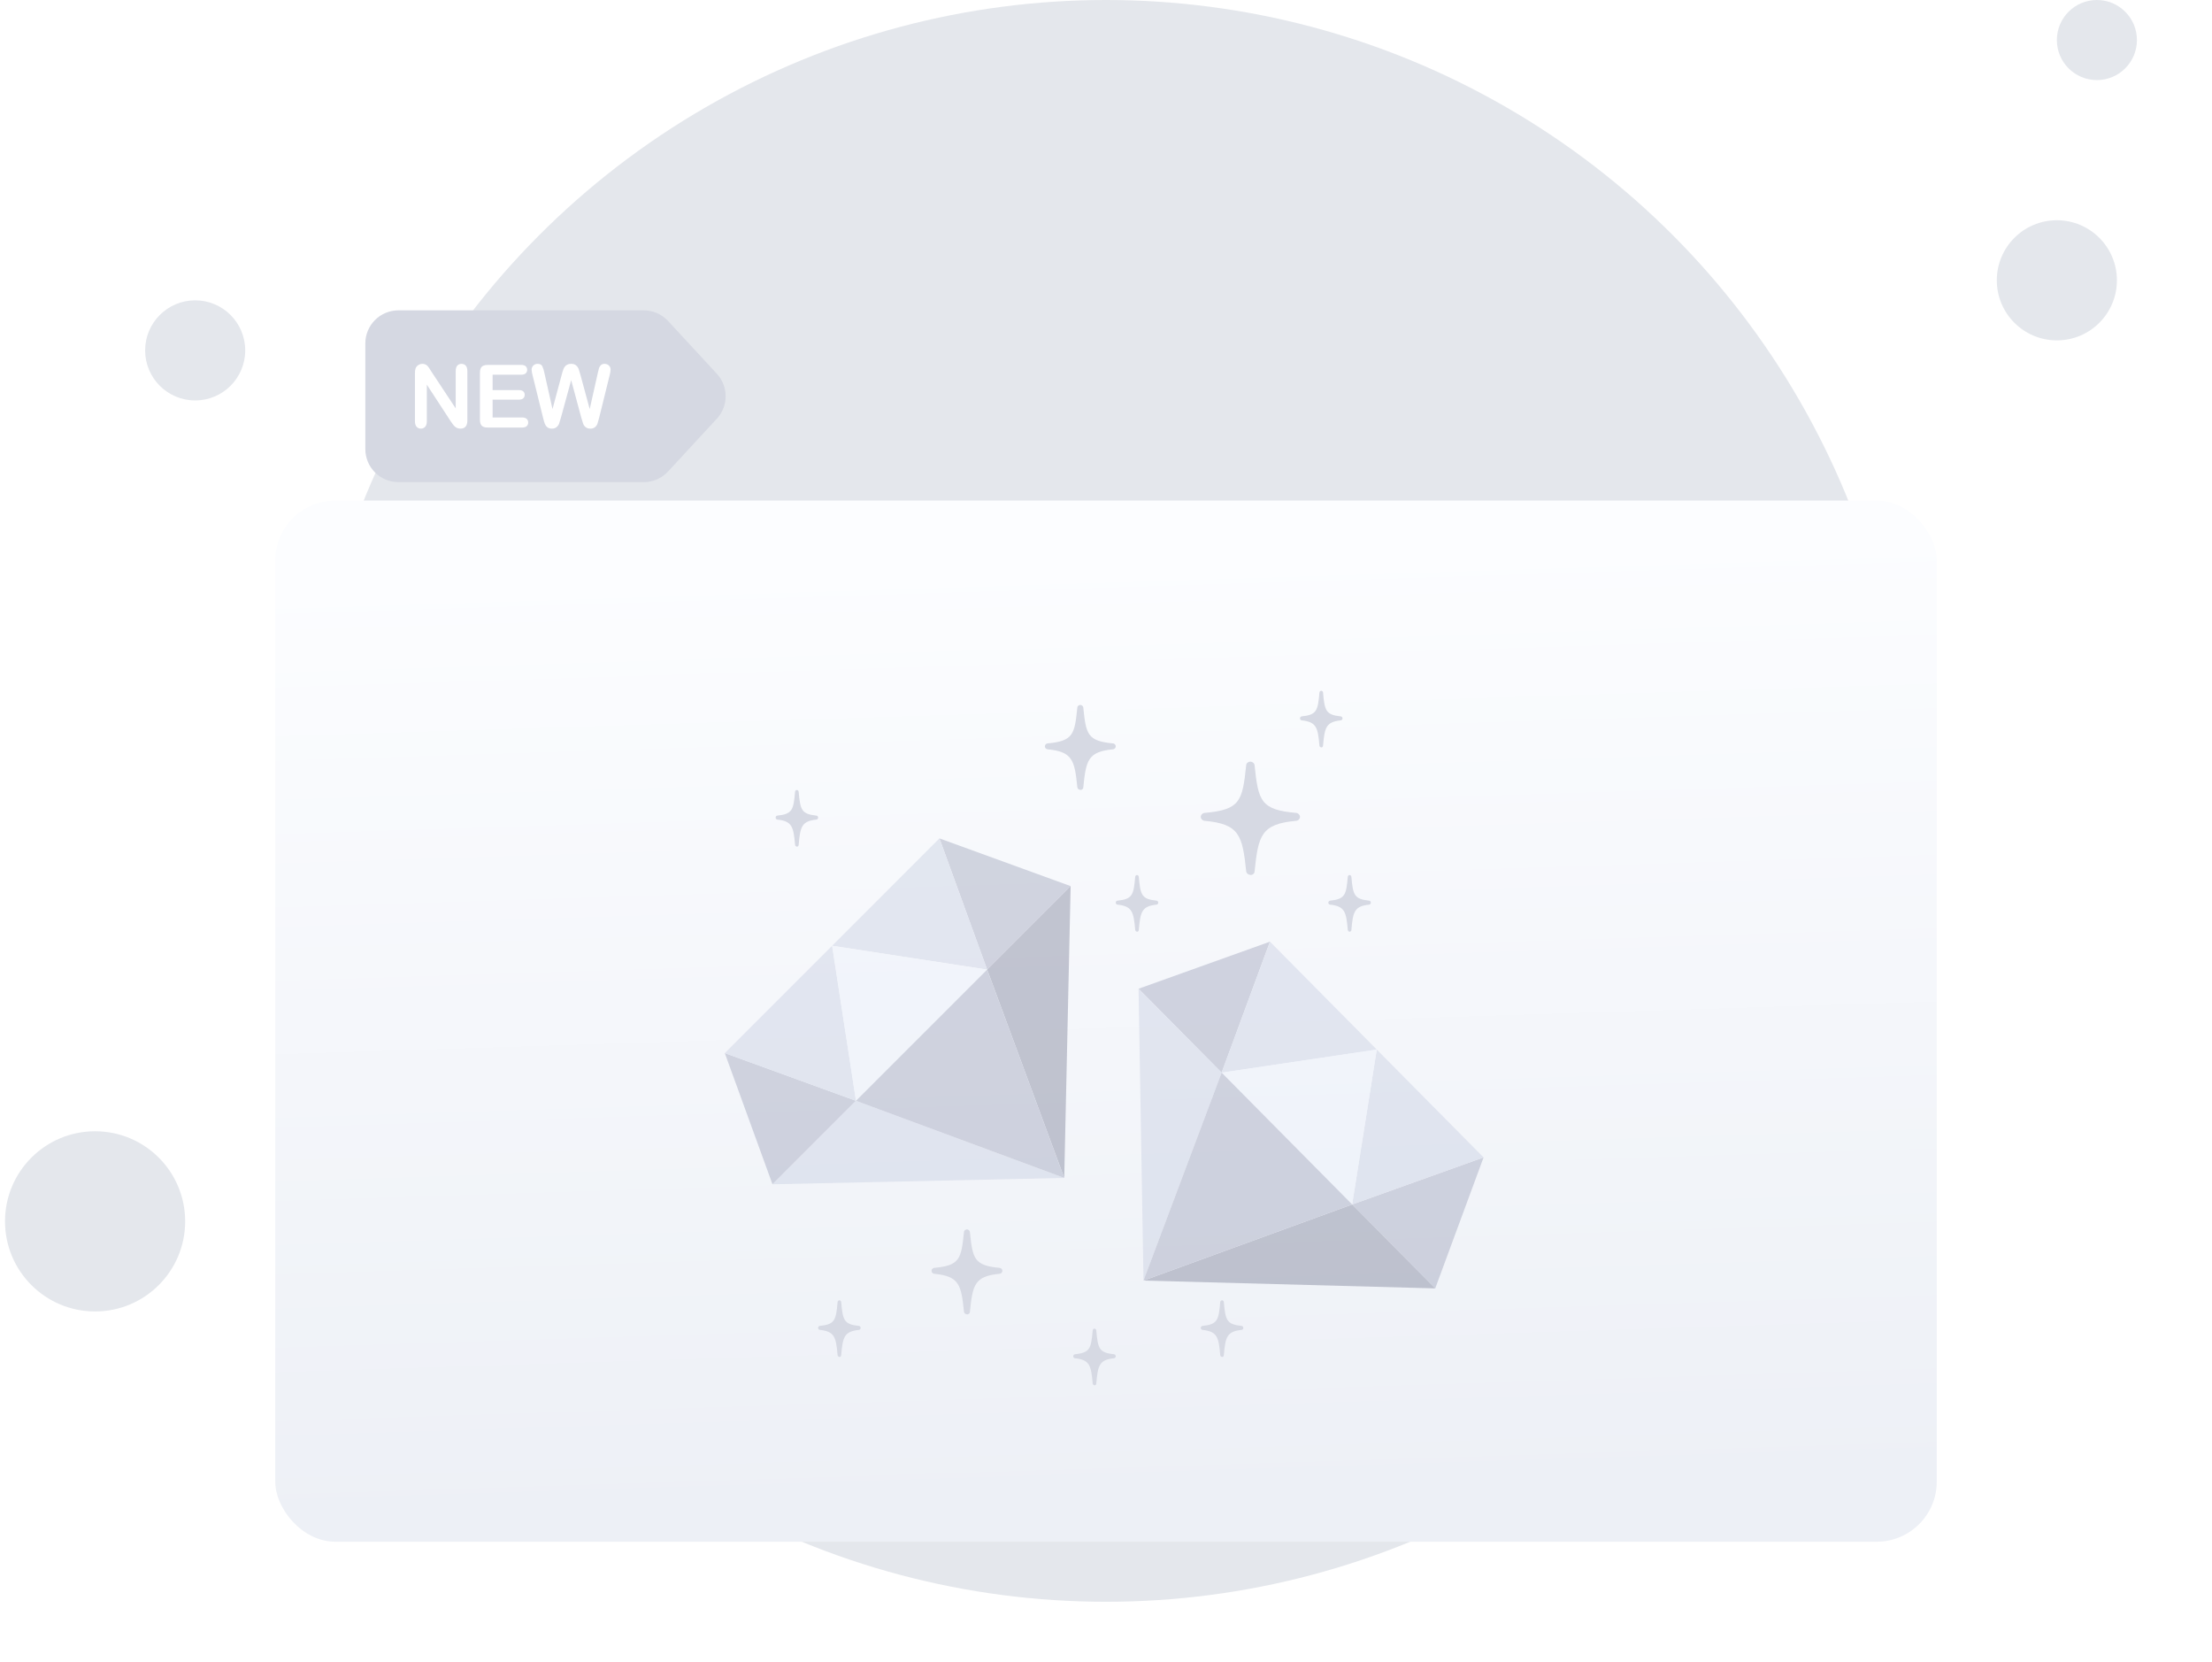 <svg width="221" height="166" viewBox="0 0 221 166" fill="none" xmlns="http://www.w3.org/2000/svg">
<circle cx="19.5" cy="35" r="5" fill="#E4E7EC"/>
<circle cx="9.5" cy="122" r="9" fill="#E4E7EC"/>
<circle cx="205.5" cy="28" r="6" fill="#E4E7EC"/>
<circle cx="110.5" cy="80" r="80" fill="#E4E7EC"/>
<g filter="url(#filter0_dd_5227_93515)">
<rect x="27.5" y="22" width="166" height="104" rx="6" fill="url(#paint0_linear_5227_93515)"/>
<g opacity="0.42" clip-path="url(#clip0_5227_93515)">
<mask id="mask0_5227_93515" style="mask-type:luminance" maskUnits="userSpaceOnUse" x="92" y="54" width="69" height="69">
<path d="M126.26 54.145L160.134 88.353L125.926 122.227L92.052 88.019L126.26 54.145Z" fill="white"/>
</mask>
<g mask="url(#mask0_5227_93515)">
<path d="M113.753 70.764L126.882 66.062L122.052 79.145L113.753 70.764Z" fill="#9A9FB8"/>
<path d="M126.882 66.062L137.552 76.838L122.052 79.145L126.882 66.062Z" fill="#C6CCE0"/>
<path d="M143.393 100.696L148.223 87.613L135.094 92.315L143.393 100.696Z" fill="#9A9FB8"/>
<path d="M148.223 87.613L137.552 76.838L135.094 92.315L148.223 87.613ZM122.052 79.145L114.248 99.915L113.753 70.764L122.052 79.145Z" fill="#C6CCE0"/>
<path d="M135.094 92.315L114.249 99.915L143.393 100.696L135.094 92.315Z" fill="#787B94"/>
<path d="M122.052 79.145L135.094 92.315L137.553 76.838L122.052 79.145Z" fill="#ECF0FA"/>
<path d="M122.052 79.145L114.248 99.915L135.094 92.315L122.052 79.145Z" fill="#9A9FB8"/>
</g>
</g>
<g opacity="0.42" clip-path="url(#clip1_5227_93515)">
<mask id="mask1_5227_93515" style="mask-type:luminance" maskUnits="userSpaceOnUse" x="60" y="43" width="69" height="69">
<path d="M60.5 77.873L94.541 43.832L128.583 77.873L94.541 111.915L60.5 77.873Z" fill="white"/>
</mask>
<g mask="url(#mask1_5227_93515)">
<path d="M77.18 90.299L72.415 77.193L85.52 81.958L77.18 90.299Z" fill="#9A9FB8"/>
<path d="M72.415 77.193L83.138 66.47L85.52 81.958L72.415 77.193Z" fill="#C6CCE0"/>
<path d="M106.966 60.512L93.861 55.747L98.626 68.853L106.966 60.512Z" fill="#9A9FB8"/>
<path d="M93.861 55.746L83.138 66.47L98.626 68.852L93.861 55.746ZM85.52 81.958L106.328 89.66L77.18 90.299L85.52 81.958Z" fill="#C6CCE0"/>
<path d="M98.626 68.852L106.328 89.66L106.967 60.512L98.626 68.852Z" fill="#787B94"/>
<path d="M85.52 81.959L98.626 68.853L83.137 66.47L85.52 81.959Z" fill="#ECF0FA"/>
<path d="M85.52 81.958L106.328 89.66L98.626 68.852L85.52 81.958Z" fill="#9A9FB8"/>
</g>
</g>
<path d="M124.925 59.388C124.716 59.388 124.528 59.23 124.507 59.033C124.13 55.447 123.838 54.305 120.346 53.99C120.137 53.97 119.969 53.793 119.969 53.596C119.969 53.399 120.137 53.221 120.346 53.202C123.921 52.886 124.13 52.02 124.507 48.434C124.507 48.237 124.716 48.08 124.925 48.08C125.134 48.08 125.322 48.237 125.343 48.434C125.72 52.02 125.95 52.886 129.504 53.202C129.714 53.221 129.881 53.399 129.881 53.596C129.881 53.793 129.714 53.97 129.504 53.99C125.991 54.305 125.72 55.447 125.343 59.053C125.343 59.25 125.155 59.407 124.925 59.407L124.925 59.388Z" fill="#D6D9E3"/>
<path d="M134.837 65.061C134.747 65.061 134.666 64.982 134.657 64.884C134.496 63.091 134.371 62.52 132.874 62.362C132.784 62.352 132.713 62.264 132.713 62.165C132.713 62.067 132.784 61.978 132.874 61.968C134.406 61.811 134.496 61.377 134.657 59.584C134.657 59.486 134.747 59.407 134.837 59.407C134.926 59.407 135.007 59.486 135.016 59.584C135.177 61.377 135.276 61.811 136.799 61.968C136.889 61.978 136.96 62.067 136.96 62.165C136.96 62.264 136.889 62.352 136.799 62.362C135.294 62.52 135.177 63.091 135.016 64.894C135.016 64.992 134.935 65.071 134.837 65.071V65.061Z" fill="#D6D9E3"/>
<path d="M109.35 110.371C109.26 110.371 109.179 110.292 109.171 110.194C109.009 108.401 108.884 107.83 107.387 107.672C107.298 107.662 107.226 107.574 107.226 107.475C107.226 107.377 107.298 107.288 107.387 107.278C108.92 107.121 109.009 106.687 109.171 104.894C109.171 104.796 109.26 104.717 109.35 104.717C109.439 104.717 109.52 104.796 109.529 104.894C109.69 106.687 109.789 107.121 111.312 107.278C111.402 107.288 111.474 107.377 111.474 107.475C111.474 107.574 111.402 107.662 111.312 107.672C109.807 107.83 109.69 108.401 109.529 110.204C109.529 110.302 109.448 110.381 109.35 110.381V110.371Z" fill="#D6D9E3"/>
<path d="M96.606 103.286C96.457 103.286 96.323 103.168 96.308 103.02C96.039 100.331 95.83 99.474 93.335 99.238C93.186 99.223 93.067 99.09 93.067 98.942C93.067 98.795 93.186 98.662 93.335 98.647C95.89 98.411 96.039 97.76 96.308 95.072C96.308 94.924 96.457 94.805 96.606 94.805C96.756 94.805 96.89 94.924 96.905 95.072C97.174 97.76 97.338 98.411 99.877 98.647C100.027 98.662 100.146 98.795 100.146 98.942C100.146 99.09 100.027 99.223 99.877 99.238C97.368 99.474 97.174 100.331 96.905 103.035C96.905 103.183 96.771 103.301 96.606 103.301V103.286Z" fill="#D6D9E3"/>
<path d="M83.863 107.539C83.773 107.539 83.693 107.46 83.684 107.362C83.522 105.569 83.397 104.998 81.9 104.84C81.811 104.83 81.739 104.742 81.739 104.643C81.739 104.545 81.811 104.456 81.9 104.446C83.433 104.289 83.522 103.855 83.684 102.063C83.684 101.964 83.773 101.885 83.863 101.885C83.953 101.885 84.033 101.964 84.042 102.063C84.204 103.855 84.302 104.289 85.826 104.446C85.915 104.456 85.987 104.545 85.987 104.643C85.987 104.742 85.915 104.83 85.826 104.84C84.32 104.998 84.204 105.569 84.042 107.372C84.042 107.47 83.962 107.549 83.863 107.549V107.539Z" fill="#D6D9E3"/>
<path d="M79.615 56.565C79.525 56.565 79.445 56.487 79.436 56.388C79.275 54.595 79.149 54.024 77.653 53.867C77.563 53.857 77.491 53.768 77.491 53.669C77.491 53.571 77.563 53.482 77.653 53.472C79.185 53.315 79.275 52.882 79.436 51.089C79.436 50.99 79.525 50.911 79.615 50.911C79.705 50.911 79.785 50.99 79.794 51.089C79.956 52.882 80.054 53.315 81.578 53.472C81.667 53.482 81.739 53.571 81.739 53.669C81.739 53.768 81.667 53.857 81.578 53.867C80.072 54.024 79.956 54.595 79.794 56.398C79.794 56.496 79.714 56.575 79.615 56.575V56.565Z" fill="#D6D9E3"/>
<path d="M113.598 65.061C113.508 65.061 113.427 64.982 113.418 64.884C113.257 63.091 113.132 62.52 111.635 62.362C111.545 62.352 111.474 62.264 111.474 62.165C111.474 62.067 111.545 61.978 111.635 61.968C113.167 61.811 113.257 61.377 113.418 59.584C113.418 59.486 113.508 59.407 113.598 59.407C113.687 59.407 113.768 59.486 113.777 59.584C113.938 61.377 114.037 61.811 115.56 61.968C115.65 61.978 115.721 62.067 115.721 62.165C115.721 62.264 115.65 62.352 115.56 62.362C114.055 62.52 113.938 63.091 113.777 64.894C113.777 64.992 113.696 65.071 113.598 65.071V65.061Z" fill="#D6D9E3"/>
<path d="M132.005 46.654C131.915 46.654 131.834 46.575 131.826 46.477C131.664 44.684 131.539 44.113 130.042 43.955C129.953 43.945 129.881 43.856 129.881 43.758C129.881 43.66 129.953 43.571 130.042 43.561C131.575 43.403 131.664 42.97 131.826 41.177C131.826 41.079 131.915 41 132.005 41C132.094 41 132.175 41.079 132.184 41.177C132.345 42.97 132.444 43.403 133.967 43.561C134.057 43.571 134.129 43.66 134.129 43.758C134.129 43.856 134.057 43.945 133.967 43.955C132.462 44.113 132.345 44.684 132.184 46.486C132.184 46.585 132.103 46.664 132.005 46.664V46.654Z" fill="#D6D9E3"/>
<path d="M107.934 50.897C107.785 50.897 107.65 50.779 107.635 50.631C107.366 47.942 107.157 47.085 104.663 46.848C104.514 46.834 104.394 46.701 104.394 46.553C104.394 46.405 104.514 46.272 104.663 46.257C107.217 46.021 107.366 45.371 107.635 42.682C107.635 42.534 107.785 42.416 107.934 42.416C108.083 42.416 108.218 42.534 108.233 42.682C108.501 45.371 108.666 46.021 111.205 46.257C111.354 46.272 111.474 46.405 111.474 46.553C111.474 46.701 111.354 46.834 111.205 46.848C108.696 47.085 108.501 47.942 108.233 50.646C108.233 50.793 108.098 50.911 107.934 50.911V50.897Z" fill="#D6D9E3"/>
<path d="M122.093 107.539C122.004 107.539 121.923 107.46 121.914 107.362C121.753 105.569 121.627 104.998 120.131 104.84C120.041 104.83 119.969 104.742 119.969 104.643C119.969 104.545 120.041 104.456 120.131 104.446C121.663 104.289 121.753 103.855 121.914 102.063C121.914 101.964 122.004 101.885 122.093 101.885C122.183 101.885 122.263 101.964 122.272 102.063C122.434 103.855 122.532 104.289 124.056 104.446C124.145 104.456 124.217 104.545 124.217 104.643C124.217 104.742 124.145 104.83 124.056 104.84C122.55 104.998 122.434 105.569 122.272 107.372C122.272 107.47 122.192 107.549 122.093 107.549L122.093 107.539Z" fill="#D6D9E3"/>
</g>
<circle cx="209.5" cy="4" r="4" fill="#E4E7EC"/>
<path d="M64.32 48.159H39.8C38.925 48.159 38.086 47.812 37.467 47.193C36.848 46.574 36.5 45.734 36.5 44.859V34.3C36.5 33.425 36.848 32.586 37.467 31.967C38.086 31.348 38.925 31 39.8 31H64.32C64.775 31 65.226 31.094 65.643 31.277C66.06 31.459 66.435 31.726 66.744 32.06L71.623 37.339C72.187 37.949 72.5 38.749 72.5 39.58C72.5 40.41 72.187 41.21 71.623 41.82L66.744 47.099C66.435 47.434 66.06 47.7 65.643 47.883C65.226 48.065 64.775 48.159 64.32 48.159Z" fill="#D5D8E2"/>
<path d="M43.092 37.105L45.529 40.792V37.071C45.529 36.829 45.581 36.647 45.685 36.526C45.736 36.466 45.801 36.419 45.874 36.388C45.947 36.356 46.026 36.342 46.105 36.345C46.186 36.341 46.266 36.355 46.341 36.387C46.416 36.418 46.482 36.466 46.536 36.526C46.641 36.647 46.694 36.829 46.694 37.071V41.991C46.694 42.54 46.467 42.814 46.011 42.814C45.907 42.816 45.803 42.799 45.704 42.765C45.61 42.73 45.523 42.678 45.448 42.609C45.365 42.535 45.291 42.451 45.226 42.36C45.158 42.264 45.09 42.167 45.022 42.067L42.644 38.423V42.089C42.644 42.328 42.589 42.509 42.478 42.631C42.424 42.691 42.358 42.738 42.285 42.77C42.211 42.801 42.131 42.817 42.051 42.814C41.97 42.817 41.889 42.802 41.814 42.77C41.74 42.738 41.673 42.69 41.62 42.629C41.512 42.505 41.458 42.325 41.458 42.089V37.263C41.451 37.099 41.474 36.936 41.526 36.78C41.581 36.651 41.675 36.541 41.795 36.467C41.915 36.387 42.056 36.344 42.2 36.345C42.294 36.341 42.388 36.357 42.475 36.393C42.562 36.428 42.641 36.481 42.706 36.55C42.776 36.624 42.839 36.706 42.894 36.793C42.958 36.893 43.024 36.997 43.092 37.105ZM52.072 37.429H49.217V38.965H51.846C52.039 38.965 52.184 39.009 52.279 39.095C52.326 39.139 52.363 39.192 52.388 39.251C52.413 39.311 52.424 39.375 52.422 39.439C52.424 39.503 52.413 39.568 52.389 39.628C52.364 39.688 52.328 39.742 52.281 39.787C52.187 39.876 52.042 39.921 51.846 39.921H49.217V41.701H52.17C52.369 41.701 52.519 41.747 52.62 41.839C52.67 41.886 52.71 41.944 52.736 42.007C52.762 42.071 52.774 42.14 52.771 42.208C52.774 42.276 52.761 42.343 52.735 42.405C52.709 42.468 52.67 42.523 52.62 42.569C52.519 42.662 52.369 42.708 52.17 42.708H48.726C48.45 42.708 48.252 42.646 48.131 42.524C48.01 42.402 47.95 42.204 47.95 41.931V37.228C47.944 37.076 47.972 36.923 48.031 36.782C48.082 36.67 48.172 36.581 48.285 36.531C48.424 36.473 48.575 36.446 48.726 36.451H52.072C52.274 36.451 52.424 36.496 52.522 36.586C52.571 36.63 52.609 36.685 52.634 36.745C52.66 36.806 52.672 36.872 52.669 36.938C52.672 37.004 52.66 37.071 52.635 37.132C52.609 37.194 52.571 37.249 52.522 37.294C52.424 37.384 52.274 37.429 52.072 37.429ZM58.077 41.722L57.066 37.971L56.041 41.722C55.962 42.007 55.899 42.211 55.852 42.334C55.8 42.465 55.715 42.579 55.606 42.667C55.474 42.77 55.309 42.823 55.141 42.814C55.007 42.82 54.874 42.789 54.755 42.727C54.653 42.667 54.568 42.582 54.51 42.479C54.442 42.36 54.39 42.233 54.356 42.1C54.316 41.953 54.28 41.817 54.249 41.692L53.208 37.48C53.155 37.298 53.124 37.111 53.114 36.921C53.113 36.845 53.127 36.769 53.157 36.699C53.186 36.628 53.23 36.564 53.285 36.512C53.341 36.457 53.407 36.414 53.479 36.385C53.552 36.357 53.63 36.343 53.708 36.345C53.938 36.345 54.093 36.419 54.173 36.567C54.271 36.771 54.341 36.988 54.381 37.211L55.201 40.864L56.118 37.446C56.168 37.244 56.229 37.044 56.302 36.849C56.358 36.709 56.449 36.587 56.566 36.494C56.71 36.388 56.887 36.335 57.066 36.345C57.245 36.334 57.422 36.389 57.563 36.501C57.672 36.592 57.756 36.708 57.808 36.84C57.853 36.962 57.915 37.164 57.992 37.446L58.918 40.864L59.737 37.211C59.767 37.06 59.804 36.91 59.85 36.763C59.887 36.653 59.95 36.553 60.034 36.473C60.085 36.428 60.145 36.393 60.209 36.371C60.274 36.349 60.343 36.34 60.411 36.345C60.489 36.343 60.566 36.357 60.638 36.385C60.71 36.413 60.776 36.455 60.832 36.509C60.888 36.562 60.932 36.626 60.962 36.697C60.992 36.768 61.006 36.844 61.004 36.921C60.993 37.11 60.962 37.298 60.911 37.48L59.87 41.692C59.798 41.977 59.739 42.185 59.693 42.317C59.644 42.452 59.562 42.571 59.453 42.665C59.319 42.772 59.149 42.825 58.977 42.814C58.81 42.822 58.645 42.771 58.513 42.669C58.404 42.584 58.32 42.471 58.269 42.343C58.224 42.222 58.16 42.015 58.077 41.722Z" fill="white"/>
<defs>
<filter id="filter0_dd_5227_93515" x="7.5" y="22" width="206" height="144" filterUnits="userSpaceOnUse" color-interpolation-filters="sRGB">
<feFlood flood-opacity="0" result="BackgroundImageFix"/>
<feColorMatrix in="SourceAlpha" type="matrix" values="0 0 0 0 0 0 0 0 0 0 0 0 0 0 0 0 0 0 127 0" result="hardAlpha"/>
<feMorphology radius="4" operator="erode" in="SourceAlpha" result="effect1_dropShadow_5227_93515"/>
<feOffset dy="8"/>
<feGaussianBlur stdDeviation="4"/>
<feColorMatrix type="matrix" values="0 0 0 0 0.063 0 0 0 0 0.094 0 0 0 0 0.157 0 0 0 0.03 0"/>
<feBlend mode="normal" in2="BackgroundImageFix" result="effect1_dropShadow_5227_93515"/>
<feColorMatrix in="SourceAlpha" type="matrix" values="0 0 0 0 0 0 0 0 0 0 0 0 0 0 0 0 0 0 127 0" result="hardAlpha"/>
<feMorphology radius="4" operator="erode" in="SourceAlpha" result="effect2_dropShadow_5227_93515"/>
<feOffset dy="20"/>
<feGaussianBlur stdDeviation="12"/>
<feColorMatrix type="matrix" values="0 0 0 0 0.063 0 0 0 0 0.094 0 0 0 0 0.157 0 0 0 0.08 0"/>
<feBlend mode="normal" in2="effect1_dropShadow_5227_93515" result="effect2_dropShadow_5227_93515"/>
<feBlend mode="normal" in="SourceGraphic" in2="effect2_dropShadow_5227_93515" result="shape"/>
</filter>
<linearGradient id="paint0_linear_5227_93515" x1="33.281" y1="124.769" x2="30.258" y2="29.584" gradientUnits="userSpaceOnUse">
<stop stop-color="#EDF0F6"/>
<stop offset="1" stop-color="#FCFDFF"/>
</linearGradient>
<clipPath id="clip0_5227_93515">
<rect width="48.142" height="48.142" fill="white" transform="translate(126.26 54.145) rotate(45.281)"/>
</clipPath>
<clipPath id="clip1_5227_93515">
<rect width="48.142" height="48.142" fill="white" transform="translate(60.5 77.873) rotate(-45)"/>
</clipPath>
</defs>
</svg>
